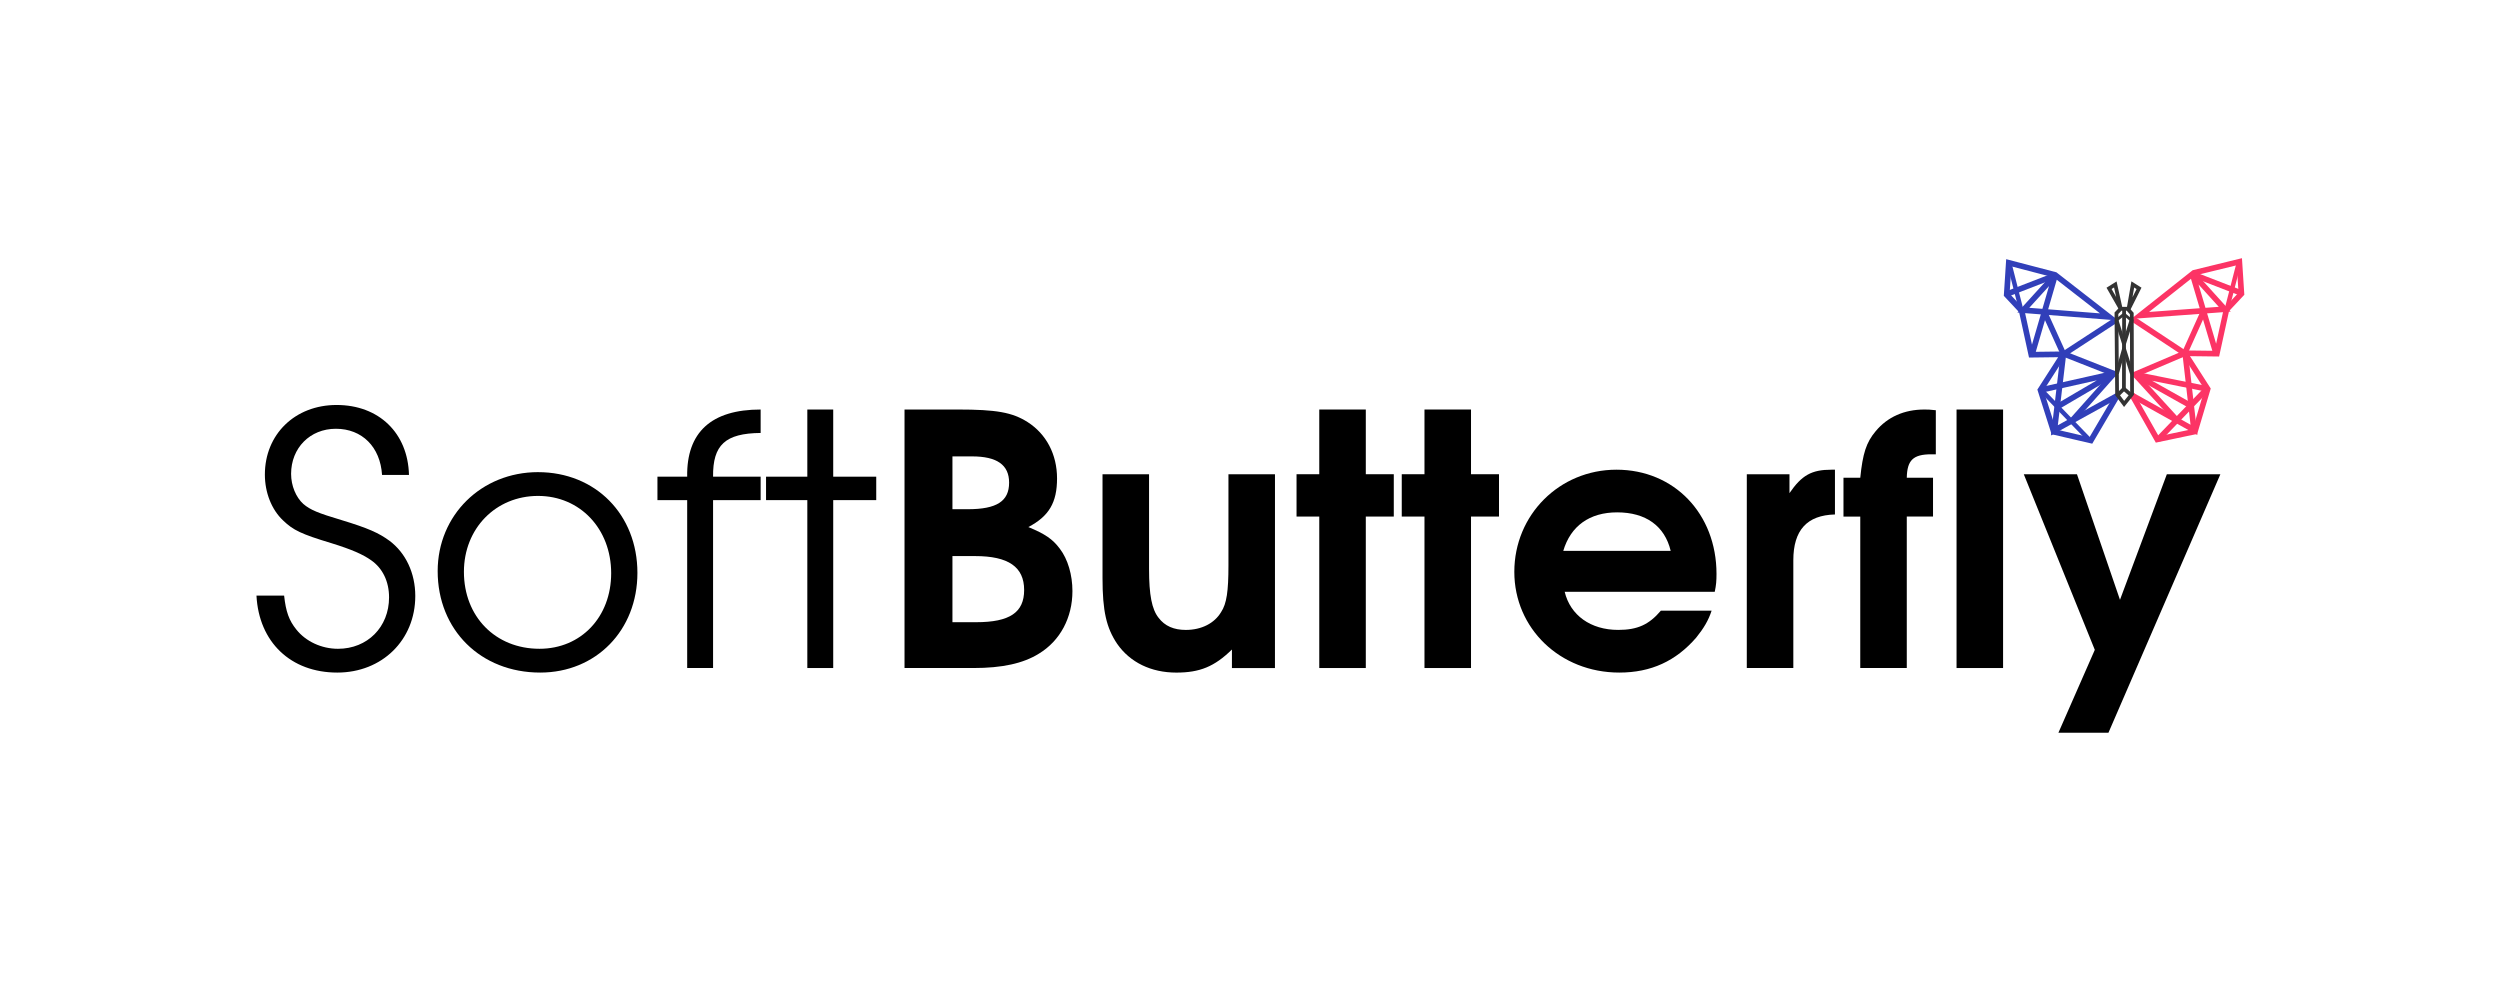 <?xml version="1.0" encoding="UTF-8" standalone="no"?>
<!-- Created with Inkscape (http://www.inkscape.org/) -->

<svg
   xmlns:dc="http://purl.org/dc/elements/1.1/"
   xmlns:cc="http://creativecommons.org/ns#"
   xmlns:rdf="http://www.w3.org/1999/02/22-rdf-syntax-ns#"
   xmlns:svg="http://www.w3.org/2000/svg"
   xmlns="http://www.w3.org/2000/svg"
   xmlns:sodipodi="http://sodipodi.sourceforge.net/DTD/sodipodi-0.dtd"
   xmlns:inkscape="http://www.inkscape.org/namespaces/inkscape"
   width="618.945"
   height="244.906"
   viewBox="0 0 163.763 64.798"
   version="1.1"
   id="svg1035"
   inkscape:version="0.92.4 (5da689c313, 2019-01-14)"
   sodipodi:docname="softbutterfly.svg"
   inkscape:export-filename="/home/zodiac/Development/softbutterfly/open-source/open-source-office/banners/softbutterfly.png"
   inkscape:export-xdpi="90"
   inkscape:export-ydpi="90">
  <defs
     id="defs1029">
    <marker
       inkscape:stockid="Arrow1Mend"
       orient="auto"
       refY="0"
       refX="0"
       id="marker19051"
       style="overflow:visible"
       inkscape:isstock="true">
      <path
         id="path19049"
         d="M 0,0 5,-5 -12.5,0 5,5 Z"
         style="fill:#ff0000;fill-opacity:1;fill-rule:evenodd;stroke:#ff0000;stroke-width:1pt;stroke-opacity:1"
         transform="matrix(-0.4,0,0,-0.4,-4,0)"
         inkscape:connector-curvature="0" />
    </marker>
    <marker
       inkscape:stockid="Arrow1Mstart"
       orient="auto"
       refY="0"
       refX="0"
       id="marker18909"
       style="overflow:visible"
       inkscape:isstock="true">
      <path
         id="path18907"
         d="M 0,0 5,-5 -12.5,0 5,5 Z"
         style="fill:#ff0000;fill-opacity:1;fill-rule:evenodd;stroke:#ff0000;stroke-width:1pt;stroke-opacity:1"
         transform="matrix(0.4,0,0,0.4,4,0)"
         inkscape:connector-curvature="0" />
    </marker>
    <marker
       inkscape:isstock="true"
       style="overflow:visible"
       id="marker15278"
       refX="0"
       refY="0"
       orient="auto"
       inkscape:stockid="Arrow1Mend">
      <path
         transform="matrix(-0.4,0,0,-0.4,-4,0)"
         style="fill:#ff0000;fill-opacity:1;fill-rule:evenodd;stroke:#ff0000;stroke-width:1pt;stroke-opacity:1"
         d="M 0,0 5,-5 -12.5,0 5,5 Z"
         id="path15276"
         inkscape:connector-curvature="0" />
    </marker>
    <marker
       inkscape:isstock="true"
       style="overflow:visible"
       id="marker15148"
       refX="0"
       refY="0"
       orient="auto"
       inkscape:stockid="Arrow1Mstart">
      <path
         transform="matrix(0.4,0,0,0.4,4,0)"
         style="fill:#ff0000;fill-opacity:1;fill-rule:evenodd;stroke:#ff0000;stroke-width:1pt;stroke-opacity:1"
         d="M 0,0 5,-5 -12.5,0 5,5 Z"
         id="path15146"
         inkscape:connector-curvature="0" />
    </marker>
    <marker
       inkscape:stockid="Arrow1Mend"
       orient="auto"
       refY="0"
       refX="0"
       id="marker12925"
       style="overflow:visible"
       inkscape:isstock="true">
      <path
         id="path12923"
         d="M 0,0 5,-5 -12.5,0 5,5 Z"
         style="fill:#ff0000;fill-opacity:1;fill-rule:evenodd;stroke:#ff0000;stroke-width:1pt;stroke-opacity:1"
         transform="matrix(-0.4,0,0,-0.4,-4,0)"
         inkscape:connector-curvature="0" />
    </marker>
    <marker
       inkscape:stockid="Arrow1Mstart"
       orient="auto"
       refY="0"
       refX="0"
       id="marker12795"
       style="overflow:visible"
       inkscape:isstock="true">
      <path
         id="path12793"
         d="M 0,0 5,-5 -12.5,0 5,5 Z"
         style="fill:#ff0000;fill-opacity:1;fill-rule:evenodd;stroke:#ff0000;stroke-width:1pt;stroke-opacity:1"
         transform="matrix(0.4,0,0,0.4,4,0)"
         inkscape:connector-curvature="0" />
    </marker>
    <marker
       inkscape:isstock="true"
       style="overflow:visible"
       id="marker12465"
       refX="0"
       refY="0"
       orient="auto"
       inkscape:stockid="Arrow1Mend">
      <path
         transform="matrix(-0.4,0,0,-0.4,-4,0)"
         style="fill:#ff0000;fill-opacity:1;fill-rule:evenodd;stroke:#ff0000;stroke-width:1pt;stroke-opacity:1"
         d="M 0,0 5,-5 -12.5,0 5,5 Z"
         id="path12463"
         inkscape:connector-curvature="0" />
    </marker>
    <marker
       inkscape:isstock="true"
       style="overflow:visible"
       id="marker12347"
       refX="0"
       refY="0"
       orient="auto"
       inkscape:stockid="Arrow1Mstart">
      <path
         transform="matrix(0.4,0,0,0.4,4,0)"
         style="fill:#ff0000;fill-opacity:1;fill-rule:evenodd;stroke:#ff0000;stroke-width:1pt;stroke-opacity:1"
         d="M 0,0 5,-5 -12.5,0 5,5 Z"
         id="path12345"
         inkscape:connector-curvature="0" />
    </marker>
    <marker
       inkscape:stockid="Arrow1Mend"
       orient="auto"
       refY="0"
       refX="0"
       id="marker11417"
       style="overflow:visible"
       inkscape:isstock="true">
      <path
         id="path11415"
         d="M 0,0 5,-5 -12.5,0 5,5 Z"
         style="fill:#ff0000;fill-opacity:1;fill-rule:evenodd;stroke:#ff0000;stroke-width:1pt;stroke-opacity:1"
         transform="matrix(-0.4,0,0,-0.4,-4,0)"
         inkscape:connector-curvature="0" />
    </marker>
    <marker
       inkscape:stockid="Arrow1Mstart"
       orient="auto"
       refY="0"
       refX="0"
       id="marker11311"
       style="overflow:visible"
       inkscape:isstock="true">
      <path
         id="path11309"
         d="M 0,0 5,-5 -12.5,0 5,5 Z"
         style="fill:#ff0000;fill-opacity:1;fill-rule:evenodd;stroke:#ff0000;stroke-width:1pt;stroke-opacity:1"
         transform="matrix(0.4,0,0,0.4,4,0)"
         inkscape:connector-curvature="0" />
    </marker>
    <marker
       inkscape:isstock="true"
       style="overflow:visible"
       id="marker10741"
       refX="0"
       refY="0"
       orient="auto"
       inkscape:stockid="Arrow1Mend">
      <path
         transform="matrix(-0.4,0,0,-0.4,-4,0)"
         style="fill:#ff0000;fill-opacity:1;fill-rule:evenodd;stroke:#ff0000;stroke-width:1pt;stroke-opacity:1"
         d="M 0,0 5,-5 -12.5,0 5,5 Z"
         id="path10739"
         inkscape:connector-curvature="0" />
    </marker>
    <marker
       inkscape:isstock="true"
       style="overflow:visible"
       id="marker10647"
       refX="0"
       refY="0"
       orient="auto"
       inkscape:stockid="Arrow1Mstart">
      <path
         transform="matrix(0.4,0,0,0.4,4,0)"
         style="fill:#ff0000;fill-opacity:1;fill-rule:evenodd;stroke:#ff0000;stroke-width:1pt;stroke-opacity:1"
         d="M 0,0 5,-5 -12.5,0 5,5 Z"
         id="path10645"
         inkscape:connector-curvature="0" />
    </marker>
    <marker
       inkscape:stockid="Arrow1Lstart"
       orient="auto"
       refY="0"
       refX="0"
       id="Arrow1Lstart"
       style="overflow:visible"
       inkscape:isstock="true">
      <path
         id="path1981"
         d="M 0,0 5,-5 -12.5,0 5,5 Z"
         style="fill:#ac9393;fill-opacity:1;fill-rule:evenodd;stroke:#ff0000;stroke-width:1pt;stroke-opacity:1"
         transform="matrix(0.8,0,0,0.8,10,0)"
         inkscape:connector-curvature="0" />
    </marker>
  </defs>
  <sodipodi:namedview
     id="base"
     pagecolor="#ffffff"
     bordercolor="#666666"
     borderopacity="1.0"
     inkscape:pageopacity="0.0"
     inkscape:pageshadow="2"
     inkscape:zoom="0.98994949"
     inkscape:cx="107.58908"
     inkscape:cy="243.91645"
     inkscape:document-units="mm"
     inkscape:current-layer="layer1"
     showgrid="true"
     showguides="false"
     units="px"
     inkscape:window-width="1920"
     inkscape:window-height="980"
     inkscape:window-x="0"
     inkscape:window-y="0"
     inkscape:window-maximized="1"
     inkscape:guide-bbox="true"
     inkscape:snap-intersection-paths="true"
     inkscape:object-paths="true"
     inkscape:snap-smooth-nodes="true"
     inkscape:snap-midpoints="true"
     inkscape:snap-object-midpoints="true"
     inkscape:snap-text-baseline="true"
     inkscape:snap-center="true"
     inkscape:snap-page="true"
     inkscape:snap-bbox="true"
     inkscape:bbox-paths="true"
     inkscape:bbox-nodes="true"
     inkscape:snap-bbox-edge-midpoints="true"
     inkscape:snap-bbox-midpoints="true"
     inkscape:snap-grids="true"
     fit-margin-top="0"
     fit-margin-left="0"
     fit-margin-right="0"
     fit-margin-bottom="0">
    <inkscape:grid
       type="xygrid"
       id="grid2755"
       originx="-17.066"
       originy="-189.07" />
  </sodipodi:namedview>
  <g
     inkscape:label="Layer 1"
     inkscape:groupmode="layer"
     id="layer1"
     transform="translate(-17.066,-43.132)">
    <g
       id="g18344"
       transform="translate(-36.52,-86.002)">
      <path
         d="m 70.386,168.15 c 0.16,3.048 2.246,5.041 5.293,5.041 2.933,0 5.11,-2.131 5.11,-5.018 0,-1.489 -0.619,-2.818 -1.696,-3.62 -0.687,-0.504 -1.398,-0.825 -3.139,-1.352 -1.535,-0.458 -2.039,-0.665 -2.498,-1.054 -0.481,-0.435 -0.802,-1.192 -0.802,-1.971 0,-1.696 1.237,-2.956 2.933,-2.956 1.719,0 2.91,1.192 3.025,3.025 h 1.764 c -0.069,-2.75 -1.971,-4.583 -4.743,-4.583 -2.727,0 -4.697,1.925 -4.697,4.56 0,1.169 0.435,2.291 1.192,3.002 0.665,0.642 1.192,0.894 3.162,1.489 1.329,0.412 2.062,0.733 2.612,1.123 0.756,0.527 1.169,1.398 1.169,2.429 0,1.948 -1.421,3.368 -3.345,3.368 -1.077,0 -2.108,-0.481 -2.727,-1.26 -0.481,-0.596 -0.687,-1.169 -0.802,-2.223 z"
         style="font-style:normal;font-variant:normal;font-weight:normal;font-stretch:normal;font-size:22.914px;line-height:1.25;font-family:'URW Gothic L';-inkscape-font-specification:'URW Gothic L';letter-spacing:0px;word-spacing:0px;fill:#000000;fill-opacity:1;stroke:none;stroke-width:0.265"
         id="path1142"
         inkscape:connector-curvature="0" />
      <path
         d="m 88.832,160.061 c -3.712,0 -6.576,2.818 -6.576,6.485 0,3.85 2.818,6.645 6.714,6.645 3.666,0 6.37,-2.773 6.37,-6.53 0,-3.827 -2.75,-6.599 -6.508,-6.599 z m 0,1.558 c 2.75,0 4.789,2.154 4.789,5.064 0,2.864 -1.971,4.949 -4.697,4.949 -2.887,0 -4.949,-2.108 -4.949,-5.041 0,-2.841 2.085,-4.972 4.858,-4.972 z"
         style="font-style:normal;font-variant:normal;font-weight:normal;font-stretch:normal;font-size:22.914px;line-height:1.25;font-family:'URW Gothic L';-inkscape-font-specification:'URW Gothic L';letter-spacing:0px;word-spacing:0px;fill:#000000;fill-opacity:1;stroke:none;stroke-width:0.265"
         id="path1144"
         inkscape:connector-curvature="0" />
      <path
         d="m 98.6,172.893 h 1.696 v -10.999 h 3.116 v -1.535 h -3.116 c -0.023,-2.085 0.802,-2.841 3.116,-2.864 v -1.535 c -3.231,0 -4.858,1.489 -4.812,4.399 h -1.948 v 1.535 h 1.948 z"
         style="font-style:normal;font-variant:normal;font-weight:normal;font-stretch:normal;font-size:22.914px;line-height:1.25;font-family:'URW Gothic L';-inkscape-font-specification:'URW Gothic L';letter-spacing:0px;word-spacing:0px;fill:#000000;fill-opacity:1;stroke:none;stroke-width:0.265"
         id="path1146"
         inkscape:connector-curvature="0" />
      <path
         d="m 106.47,172.893 h 1.696 v -10.999 h 2.818 v -1.535 h -2.818 v -4.399 h -1.696 v 4.399 h -2.704 v 1.535 h 2.704 z"
         style="font-style:normal;font-variant:normal;font-weight:normal;font-stretch:normal;font-size:22.914px;line-height:1.25;font-family:'URW Gothic L';-inkscape-font-specification:'URW Gothic L';letter-spacing:0px;word-spacing:0px;fill:#000000;fill-opacity:1;stroke:none;stroke-width:0.265"
         id="path1148"
         inkscape:connector-curvature="0" />
      <path
         d="m 112.837,172.893 h 4.514 c 1.879,0 3.254,-0.298 4.285,-0.939 1.398,-0.848 2.2,-2.36 2.2,-4.102 0,-1.054 -0.298,-2.085 -0.825,-2.773 -0.481,-0.642 -0.962,-0.962 -2.062,-1.421 1.352,-0.71 1.879,-1.604 1.879,-3.185 0,-1.581 -0.71,-2.91 -1.925,-3.689 -1.008,-0.642 -2.062,-0.825 -4.583,-0.825 h -3.483 z m 3.139,-3.002 v -4.331 h 1.489 c 2.177,0 3.208,0.71 3.208,2.223 0,1.466 -0.939,2.108 -3.139,2.108 z m 0,-7.401 v -3.46 h 1.283 c 1.627,0 2.429,0.55 2.429,1.719 0,1.214 -0.802,1.741 -2.704,1.741 z"
         style="font-style:normal;font-weight:bold;font-size:22.914px;line-height:1.25;font-family:sans-serif;letter-spacing:0px;word-spacing:0px;fill:#000000;fill-opacity:1;stroke:none;stroke-width:0.265"
         id="path1150"
         inkscape:connector-curvature="0" />
      <path
         d="m 137.104,160.199 h -3.048 v 5.981 c 0,1.673 -0.115,2.498 -0.481,3.048 -0.435,0.733 -1.283,1.169 -2.314,1.169 -0.779,0 -1.375,-0.252 -1.787,-0.802 -0.435,-0.55 -0.619,-1.489 -0.619,-3.185 v -6.21 h -3.048 v 6.805 c 0,2.154 0.252,3.254 0.962,4.308 0.848,1.214 2.223,1.879 3.872,1.879 1.535,0 2.498,-0.39 3.643,-1.512 v 1.214 h 2.818 z"
         style="font-style:normal;font-weight:bold;font-size:22.914px;line-height:1.25;font-family:sans-serif;letter-spacing:0px;word-spacing:0px;fill:#000000;fill-opacity:1;stroke:none;stroke-width:0.265"
         id="path1152"
         inkscape:connector-curvature="0" />
      <path
         d="m 140.005,172.893 h 3.048 v -9.922 h 1.833 v -2.773 h -1.833 v -4.239 h -3.048 v 4.239 h -1.489 v 2.773 h 1.489 z"
         style="font-style:normal;font-weight:bold;font-size:22.914px;line-height:1.25;font-family:sans-serif;letter-spacing:0px;word-spacing:0px;fill:#000000;fill-opacity:1;stroke:none;stroke-width:0.265"
         id="path1154"
         inkscape:connector-curvature="0" />
      <path
         d="m 146.897,172.893 h 3.048 v -9.922 h 1.833 v -2.773 h -1.833 v -4.239 h -3.048 v 4.239 h -1.489 v 2.773 h 1.489 z"
         style="font-style:normal;font-weight:bold;font-size:22.914px;line-height:1.25;font-family:sans-serif;letter-spacing:0px;word-spacing:0px;fill:#000000;fill-opacity:1;stroke:none;stroke-width:0.265"
         id="path1156"
         inkscape:connector-curvature="0" />
      <path
         d="m 165.911,167.898 c 0.092,-0.435 0.115,-0.71 0.115,-1.169 0,-3.941 -2.773,-6.828 -6.553,-6.828 -3.735,0 -6.691,2.956 -6.691,6.691 0,3.712 3.002,6.599 6.874,6.599 2.085,0 3.712,-0.756 5.041,-2.291 0.481,-0.596 0.802,-1.123 1.008,-1.764 h -3.323 c -0.779,0.917 -1.535,1.26 -2.795,1.26 -1.81,0 -3.139,-0.962 -3.506,-2.498 z m -9.922,-2.681 c 0.481,-1.627 1.719,-2.521 3.529,-2.521 1.879,0 3.116,0.894 3.506,2.521 z"
         style="font-style:normal;font-weight:bold;font-size:22.914px;line-height:1.25;font-family:sans-serif;letter-spacing:0px;word-spacing:0px;fill:#000000;fill-opacity:1;stroke:none;stroke-width:0.265"
         id="path1158"
         inkscape:connector-curvature="0" />
      <path
         d="m 168.01,172.893 h 3.048 v -7.057 c 0,-1.971 0.894,-2.956 2.727,-3.002 v -2.933 h -0.229 c -1.306,0 -1.948,0.367 -2.75,1.535 v -1.237 h -2.795 z"
         style="font-style:normal;font-weight:bold;font-size:22.914px;line-height:1.25;font-family:sans-serif;letter-spacing:0px;word-spacing:0px;fill:#000000;fill-opacity:1;stroke:none;stroke-width:0.265"
         id="path1160"
         inkscape:connector-curvature="0" />
      <path
         d="m 175.442,172.893 h 3.048 v -9.922 h 1.719 v -2.543 h -1.719 c 0.023,-1.146 0.412,-1.535 1.604,-1.535 h 0.298 v -2.887 c -0.367,-0.046 -0.55,-0.046 -0.756,-0.046 -1.306,0 -2.406,0.481 -3.185,1.421 -0.619,0.733 -0.848,1.466 -1.008,3.048 h -1.1 v 2.543 h 1.1 z"
         style="font-style:normal;font-weight:bold;font-size:22.914px;line-height:1.25;font-family:sans-serif;letter-spacing:0px;word-spacing:0px;fill:#000000;fill-opacity:1;stroke:none;stroke-width:0.265"
         id="path1162"
         inkscape:connector-curvature="0" />
      <path
         d="m 181.75,172.893 h 3.048 v -16.933 h -3.048 z"
         style="font-style:normal;font-weight:bold;font-size:22.914px;line-height:1.25;font-family:sans-serif;letter-spacing:0px;word-spacing:0px;fill:#000000;fill-opacity:1;stroke:none;stroke-width:0.265"
         id="path1164"
         inkscape:connector-curvature="0" />
      <path
         d="m 188.423,177.132 h 3.277 l 7.332,-16.933 h -3.506 l -3.07,8.226 -2.818,-8.226 h -3.483 l 4.652,11.503 z"
         style="font-style:normal;font-weight:bold;font-size:22.914px;line-height:1.25;font-family:sans-serif;letter-spacing:0px;word-spacing:0px;fill:#000000;fill-opacity:1;stroke:none;stroke-width:0.265"
         id="path1166"
         inkscape:connector-curvature="0" />
      <g
         transform="matrix(0.972,0,0,0.972,72.014,-112.584)"
         id="g1230">
        <path
           inkscape:export-ydpi="90"
           inkscape:export-xdpi="90"
           inkscape:export-filename="/home/sheylabre/Documents/Softbutterfly/Softbutterfly-logo/png/softbutterfly-office-160x39.png"
           sodipodi:nodetypes="ccc"
           inkscape:connector-curvature="0"
           id="path1182"
           d="m 124.72,273.882 -0.537,-1.695 -0.477,1.67"
           style="fill:none;fill-rule:evenodd;stroke:#333333;stroke-width:0.254;stroke-linecap:butt;stroke-linejoin:miter;stroke-miterlimit:4;stroke-dasharray:none;stroke-opacity:1" />
        <path
           sodipodi:nodetypes="cccc"
           inkscape:export-ydpi="90"
           inkscape:export-xdpi="90"
           inkscape:export-filename="/home/sheylabre/Documents/Softbutterfly/Softbutterfly-logo/png/softbutterfly-office-160x39.png"
           inkscape:connector-curvature="0"
           id="path1184"
           d="m 123.959,269.49 -0.784,-1.376 0.421,-0.264 z"
           style="fill:none;fill-rule:evenodd;stroke:#333333;stroke-width:0.254;stroke-linecap:butt;stroke-linejoin:miter;stroke-miterlimit:4;stroke-dasharray:none;stroke-opacity:1" />
        <path
           sodipodi:nodetypes="cccc"
           inkscape:export-ydpi="90"
           inkscape:export-xdpi="90"
           inkscape:export-filename="/home/sheylabre/Documents/Softbutterfly/Softbutterfly-logo/png/softbutterfly-office-160x39.png"
           inkscape:connector-curvature="0"
           id="path1186"
           d="m 124.483,269.536 0.712,-1.422 -0.421,-0.264 z"
           style="fill:none;fill-rule:evenodd;stroke:#333333;stroke-width:0.254;stroke-linecap:butt;stroke-linejoin:miter;stroke-miterlimit:4;stroke-dasharray:none;stroke-opacity:1" />
        <path
           inkscape:export-ydpi="90"
           inkscape:export-xdpi="90"
           inkscape:export-filename="/home/sheylabre/Documents/Softbutterfly/Softbutterfly-logo/png/softbutterfly-office-160x39.png"
           sodipodi:nodetypes="ccccccccccccccc"
           inkscape:connector-curvature="0"
           id="path1188"
           d="m 124.684,275.254 0.066,0.083 1.674,2.959 2.542,-0.535 0.855,-2.867 -1.544,-2.406 2.162,0.027 0.646,-2.959 1.011,-1.079 -0.14,-2.157 -3.06,0.747 -3.629,2.873 5.705,-0.42 -2.187,-2.417 1.598,5.385"
           style="fill:none;fill-rule:evenodd;stroke:#fc3465;stroke-width:0.381;stroke-linecap:butt;stroke-linejoin:miter;stroke-miterlimit:4;stroke-dasharray:none;stroke-opacity:1" />
        <path
           inkscape:export-ydpi="90"
           inkscape:export-xdpi="90"
           inkscape:export-filename="/home/sheylabre/Documents/Softbutterfly/Softbutterfly-logo/png/softbutterfly-office-160x39.png"
           sodipodi:nodetypes="cc"
           inkscape:connector-curvature="0"
           id="path1190"
           d="m 131.945,266.296 -0.832,3.234"
           style="fill:none;fill-rule:evenodd;stroke:#fc3465;stroke-width:0.302;stroke-linecap:butt;stroke-linejoin:miter;stroke-miterlimit:4;stroke-dasharray:none;stroke-opacity:1" />
        <path
           inkscape:export-ydpi="90"
           inkscape:export-xdpi="90"
           inkscape:export-filename="/home/sheylabre/Documents/Softbutterfly/Softbutterfly-logo/png/softbutterfly-office-160x39.png"
           inkscape:connector-curvature="0"
           id="path1192"
           d="m 132.068,268.423 -3.285,-1.272"
           style="fill:none;fill-rule:evenodd;stroke:#fc3465;stroke-width:0.381;stroke-linecap:butt;stroke-linejoin:miter;stroke-miterlimit:4;stroke-dasharray:none;stroke-opacity:1" />
        <path
           inkscape:export-ydpi="90"
           inkscape:export-xdpi="90"
           inkscape:export-filename="/home/sheylabre/Documents/Softbutterfly/Softbutterfly-logo/png/softbutterfly-office-160x39.png"
           sodipodi:nodetypes="cccc"
           inkscape:connector-curvature="0"
           id="path1194"
           d="m 124.796,270.193 3.477,2.299 -3.346,1.424 2.819,3.085"
           style="fill:none;fill-opacity:1;fill-rule:evenodd;stroke:#fc3465;stroke-width:0.381;stroke-linecap:butt;stroke-linejoin:miter;stroke-miterlimit:4;stroke-dasharray:none;stroke-opacity:1" />
        <path
           inkscape:export-ydpi="90"
           inkscape:export-xdpi="90"
           inkscape:export-filename="/home/sheylabre/Documents/Softbutterfly/Softbutterfly-logo/png/softbutterfly-office-160x39.png"
           inkscape:connector-curvature="0"
           id="path1196"
           d="m 129.766,274.895 -3.285,3.401"
           style="fill:none;fill-rule:evenodd;stroke:#fc3465;stroke-width:0.381;stroke-linecap:butt;stroke-linejoin:miter;stroke-miterlimit:4;stroke-dasharray:none;stroke-opacity:1" />
        <path
           inkscape:export-ydpi="90"
           inkscape:export-xdpi="90"
           inkscape:export-filename="/home/sheylabre/Documents/Softbutterfly/Softbutterfly-logo/png/softbutterfly-office-160x39.png"
           sodipodi:nodetypes="ccc"
           inkscape:connector-curvature="0"
           id="path1198"
           d="m 124.75,275.337 4.147,2.315 -0.594,-5.192"
           style="fill:none;fill-rule:evenodd;stroke:#fc3465;stroke-width:0.381;stroke-linecap:butt;stroke-linejoin:miter;stroke-miterlimit:4;stroke-dasharray:none;stroke-opacity:1" />
        <path
           inkscape:export-ydpi="90"
           inkscape:export-xdpi="90"
           inkscape:export-filename="/home/sheylabre/Documents/Softbutterfly/Softbutterfly-logo/png/softbutterfly-office-160x39.png"
           inkscape:connector-curvature="0"
           id="path1200"
           d="m 129.775,274.892 -4.848,-0.976 3.72,2.087"
           style="fill:none;fill-rule:evenodd;stroke:#fc3465;stroke-width:0.381;stroke-linecap:butt;stroke-linejoin:miter;stroke-miterlimit:4;stroke-dasharray:none;stroke-opacity:1"
           sodipodi:nodetypes="ccc" />
        <path
           inkscape:export-ydpi="90"
           inkscape:export-xdpi="90"
           inkscape:export-filename="/home/sheylabre/Documents/Softbutterfly/Softbutterfly-logo/png/softbutterfly-office-160x39.png"
           inkscape:connector-curvature="0"
           id="path1202"
           d="m 128.253,272.534 1.281,-2.842"
           style="fill:none;fill-rule:evenodd;stroke:#fc3465;stroke-width:0.381;stroke-linecap:butt;stroke-linejoin:miter;stroke-miterlimit:4;stroke-dasharray:none;stroke-opacity:1" />
        <path
           inkscape:export-ydpi="90"
           inkscape:export-xdpi="90"
           inkscape:export-filename="/home/sheylabre/Documents/Softbutterfly/Softbutterfly-logo/png/softbutterfly-office-160x39.png"
           sodipodi:nodetypes="cccccccccccccc"
           inkscape:connector-curvature="0"
           id="path1204"
           d="m 123.718,275.351 -1.769,3.014 -2.499,-0.581 -0.898,-2.821 1.544,-2.406 -2.162,0.028 -0.646,-2.959 -1.011,-1.079 0.14,-2.157 3.123,0.816 3.643,2.833 -5.787,-0.455 2.146,-2.36 -1.552,5.333"
           style="fill:none;fill-rule:evenodd;stroke:#313fb9;stroke-width:0.381;stroke-linecap:butt;stroke-linejoin:miter;stroke-miterlimit:4;stroke-dasharray:none;stroke-opacity:1" />
        <path
           inkscape:export-ydpi="90"
           inkscape:export-xdpi="90"
           inkscape:export-filename="/home/sheylabre/Documents/Softbutterfly/Softbutterfly-logo/png/softbutterfly-office-160x39.png"
           sodipodi:nodetypes="cc"
           inkscape:connector-curvature="0"
           id="path1206"
           d="m 116.437,266.365 0.823,3.234"
           style="fill:none;fill-rule:evenodd;stroke:#313fb9;stroke-width:0.302;stroke-linecap:butt;stroke-linejoin:miter;stroke-miterlimit:4;stroke-dasharray:none;stroke-opacity:1" />
        <path
           inkscape:export-ydpi="90"
           inkscape:export-xdpi="90"
           inkscape:export-filename="/home/sheylabre/Documents/Softbutterfly/Softbutterfly-logo/png/softbutterfly-office-160x39.png"
           inkscape:connector-curvature="0"
           id="path1208"
           d="m 116.306,268.492 3.285,-1.272"
           style="fill:none;fill-rule:evenodd;stroke:#313fb9;stroke-width:0.381;stroke-linecap:butt;stroke-linejoin:miter;stroke-miterlimit:4;stroke-dasharray:none;stroke-opacity:1" />
        <path
           inkscape:export-ydpi="90"
           inkscape:export-xdpi="90"
           inkscape:export-filename="/home/sheylabre/Documents/Softbutterfly/Softbutterfly-logo/png/softbutterfly-office-160x39.png"
           sodipodi:nodetypes="cccc"
           inkscape:connector-curvature="0"
           id="path1210"
           d="m 123.644,270.244 -3.507,2.289 3.366,1.326 -2.887,3.242"
           style="fill:none;fill-rule:evenodd;stroke:#313fb9;stroke-width:0.381;stroke-linecap:butt;stroke-linejoin:miter;stroke-miterlimit:4;stroke-dasharray:none;stroke-opacity:1" />
        <path
           inkscape:export-ydpi="90"
           inkscape:export-xdpi="90"
           inkscape:export-filename="/home/sheylabre/Documents/Softbutterfly/Softbutterfly-logo/png/softbutterfly-office-160x39.png"
           inkscape:connector-curvature="0"
           id="path1212"
           d="m 118.608,274.964 3.285,3.402"
           style="fill:none;fill-rule:evenodd;stroke:#313fb9;stroke-width:0.302;stroke-linecap:butt;stroke-linejoin:miter;stroke-miterlimit:4;stroke-dasharray:none;stroke-opacity:1" />
        <path
           inkscape:export-ydpi="90"
           inkscape:export-xdpi="90"
           inkscape:export-filename="/home/sheylabre/Documents/Softbutterfly/Softbutterfly-logo/png/softbutterfly-office-160x39.png"
           sodipodi:nodetypes="ccc"
           inkscape:connector-curvature="0"
           id="path1214"
           d="m 123.718,275.351 -4.227,2.333 0.605,-5.139"
           style="fill:none;fill-rule:evenodd;stroke:#313fb9;stroke-width:0.381;stroke-linecap:butt;stroke-linejoin:miter;stroke-miterlimit:4;stroke-dasharray:none;stroke-opacity:1" />
        <path
           inkscape:export-ydpi="90"
           inkscape:export-xdpi="90"
           inkscape:export-filename="/home/sheylabre/Documents/Softbutterfly/Softbutterfly-logo/png/softbutterfly-office-160x39.png"
           sodipodi:nodetypes="ccc"
           inkscape:connector-curvature="0"
           id="path1216"
           d="m 118.598,274.96 4.905,-1.102 -3.776,2.213"
           style="fill:none;fill-rule:evenodd;stroke:#313fb9;stroke-width:0.381;stroke-linecap:butt;stroke-linejoin:miter;stroke-miterlimit:4;stroke-dasharray:none;stroke-opacity:1" />
        <path
           inkscape:export-ydpi="90"
           inkscape:export-xdpi="90"
           inkscape:export-filename="/home/sheylabre/Documents/Softbutterfly/Softbutterfly-logo/png/softbutterfly-office-160x39.png"
           sodipodi:nodetypes="cc"
           inkscape:connector-curvature="0"
           id="path1218"
           d="m 120.114,272.569 -1.274,-2.808"
           style="fill:none;fill-rule:evenodd;stroke:#313fb9;stroke-width:0.381;stroke-linecap:butt;stroke-linejoin:miter;stroke-miterlimit:4;stroke-dasharray:none;stroke-opacity:1" />
        <path
           inkscape:export-ydpi="90"
           inkscape:export-xdpi="90"
           inkscape:export-filename="/home/sheylabre/Documents/Softbutterfly/Softbutterfly-logo/png/softbutterfly-office-160x39.png"
           sodipodi:nodetypes="ccc"
           inkscape:connector-curvature="0"
           id="path1220"
           d="m 124.687,270.271 -0.499,-0.42 -0.512,0.404"
           style="fill:none;fill-rule:evenodd;stroke:#333333;stroke-width:0.191;stroke-linecap:butt;stroke-linejoin:miter;stroke-miterlimit:4;stroke-dasharray:none;stroke-opacity:1" />
        <path
           inkscape:export-ydpi="90"
           inkscape:export-xdpi="90"
           inkscape:export-filename="/home/sheylabre/Documents/Softbutterfly/Softbutterfly-logo/png/softbutterfly-office-160x39.png"
           inkscape:connector-curvature="0"
           id="path1222"
           d="m 124.658,275.297 -0.481,-0.412 -0.46,0.454"
           style="fill:none;fill-rule:evenodd;stroke:#333333;stroke-width:0.254;stroke-linecap:butt;stroke-linejoin:miter;stroke-miterlimit:4;stroke-dasharray:none;stroke-opacity:1" />
        <path
           inkscape:export-ydpi="90"
           inkscape:export-xdpi="90"
           inkscape:export-filename="/home/sheylabre/Documents/Softbutterfly/Softbutterfly-logo/png/softbutterfly-office-160x39.png"
           inkscape:connector-curvature="0"
           id="path1224"
           d="m 124.176,274.885 0.013,-5.395"
           style="fill:none;fill-rule:evenodd;stroke:#333333;stroke-width:0.254;stroke-linecap:butt;stroke-linejoin:miter;stroke-miterlimit:4;stroke-dasharray:none;stroke-opacity:1"
           sodipodi:nodetypes="cc" />
        <path
           sodipodi:nodetypes="ccc"
           inkscape:export-ydpi="90"
           inkscape:export-xdpi="90"
           inkscape:export-filename="/home/sheylabre/Documents/Softbutterfly/Softbutterfly-logo/png/softbutterfly-office-160x39.png"
           inkscape:connector-curvature="0"
           id="path1226"
           d="m 124.706,270.198 -0.523,1.66 -0.509,-1.611"
           style="fill:none;fill-rule:evenodd;stroke:#333333;stroke-width:0.254;stroke-linecap:butt;stroke-linejoin:miter;stroke-miterlimit:4;stroke-dasharray:none;stroke-opacity:1" />
        <path
           inkscape:export-ydpi="90"
           inkscape:export-xdpi="90"
           inkscape:export-filename="/home/sheylabre/Documents/Softbutterfly/Softbutterfly-logo/png/softbutterfly-office-160x39.png"
           sodipodi:nodetypes="cccccccc"
           inkscape:connector-curvature="0"
           id="path1228"
           d="m 124.419,269.49 h -0.459 l -0.287,0.301 0.044,5.48 0.473,0.632 0.535,-0.665 -0.019,-5.428 z"
           style="fill:none;fill-rule:evenodd;stroke:#333333;stroke-width:0.254;stroke-linecap:butt;stroke-linejoin:miter;stroke-miterlimit:4;stroke-dasharray:none;stroke-opacity:1" />
      </g>
    </g>
  </g>
</svg>
